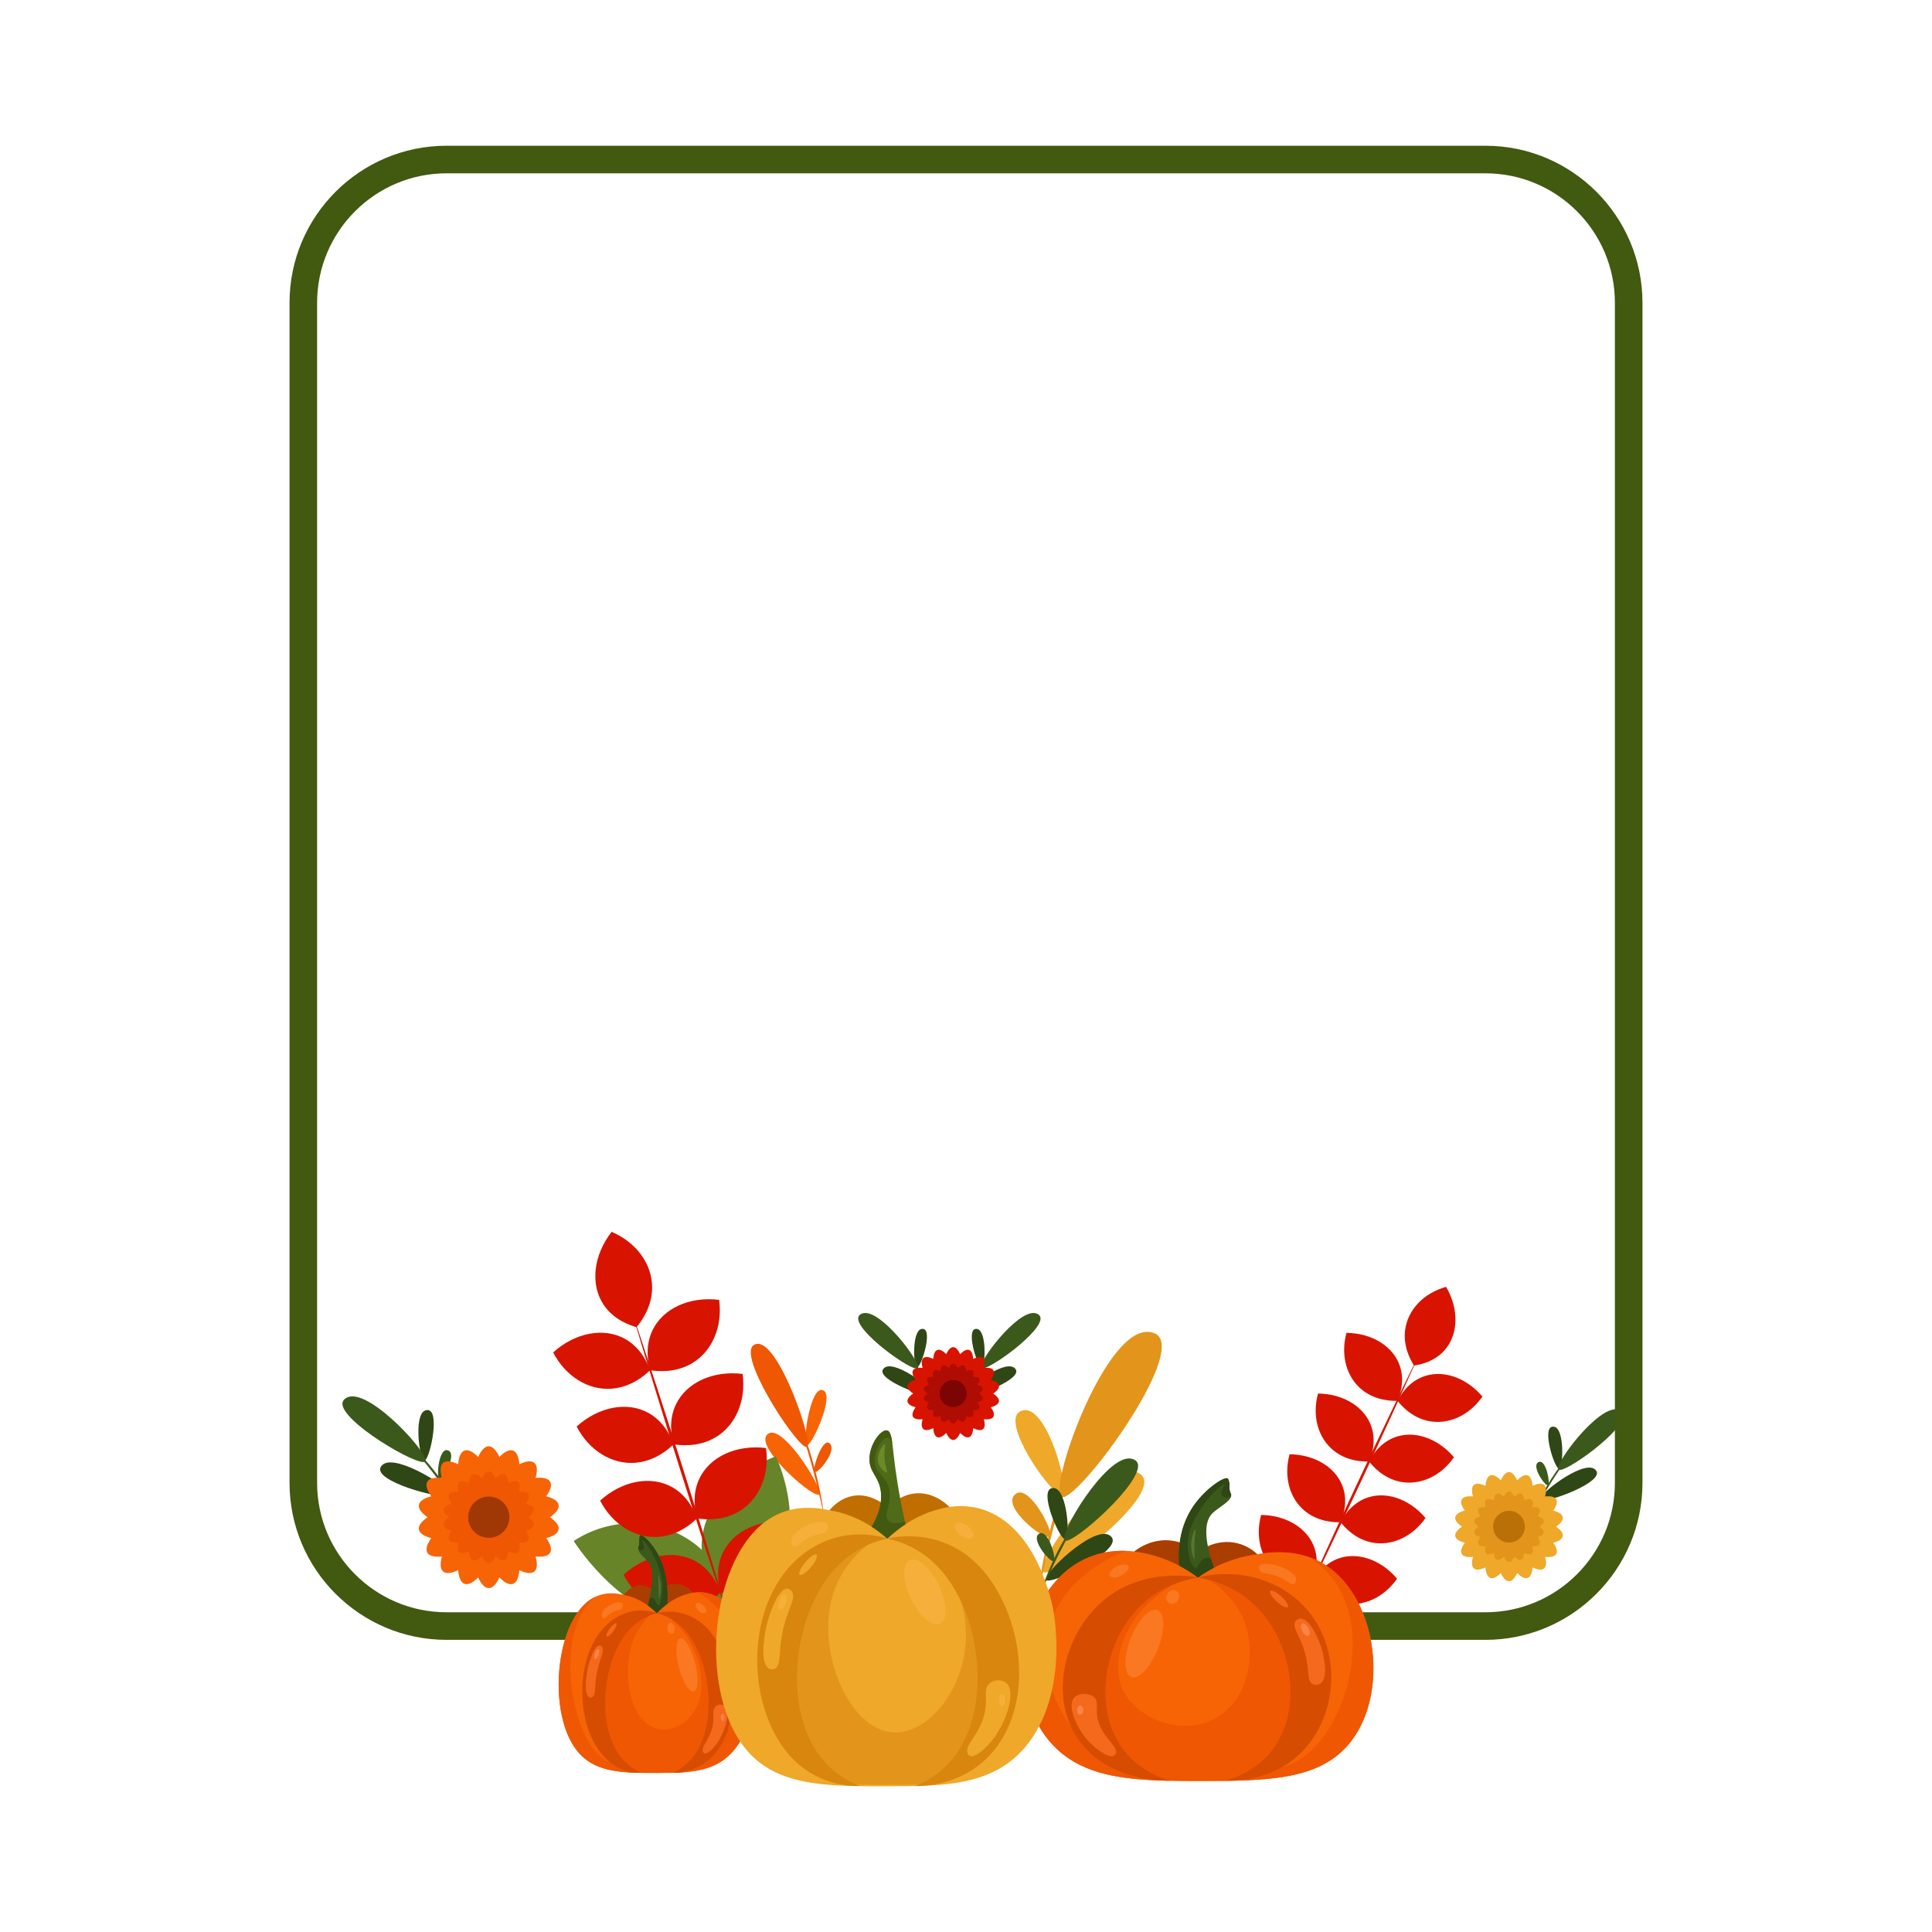 <svg xmlns="http://www.w3.org/2000/svg" viewBox="0 0 2000 2000" width="300" height="300" fill="none"><defs><style>.cls-6th2{fill:#f7af3c}.cls-6th3{fill:#3b591b}.cls-6th5{fill:#f4691c}.cls-6th6{fill:#e2951a}.cls-6th8{fill:#d8860e}.cls-6th9{fill:#f97821}.cls-6th10{fill:#efa829}.cls-6th11{fill:#ef5703}.cls-6th12{fill:#678428}.cls-6th13{fill:#d64c00}.cls-6th15{fill:#2f4714}.cls-6th16{fill:#425910}.cls-6th17{fill:#aa3d00}.cls-6th18{fill:#fc8449}.cls-6th21{fill:#f76405}.cls-6th22{fill:#d81400}.cls-6th24{fill:#56752f}</style></defs><path d="M1099.75 1547.19c7.81-4.8-14.63-88.24-38.63-87.41-1.02.04-5.51.34-8.04 3.93-12.25 17.42 38.65 88.4 46.67 83.48" class="cls-6th10"/><path d="M1098.97 1549.6c-14.08-6.83 41.08-166.1 86.43-170.73 1.93-.2 10.4-.78 14.64 5.17 20.58 28.91-86.62 172.56-101.06 165.55Z" class="cls-6th6"/><path d="M1080.02 1627.22c-8.64-8.37 61.64-111.4 94.69-103.86 1.41.32 7.52 1.93 9.36 7.3 8.93 26.06-95.19 105.15-104.05 96.56" class="cls-6th10"/><path d="M1086.98 1590.45c3.88-5.42-20.72-52.31-34.56-44.6-.59.33-3.16 1.87-4.13 4.93-4.71 14.85 34.71 45.23 38.69 39.67" class="cls-6th6"/><path d="M1118.2 1493.88c-20.55 55.35-35.78 112.5-45.39 170.75.66-7.36 1.61-14.69 2.59-22.01 7.4-51.2 21.64-101.51 42.8-148.74" class="cls-6th6"/><path d="M439.22 1511.86c-4.92-.74-11.26-47.08.93-51.75.52-.2 2.83-1 4.85.26 9.81 6.09-.74 52.25-5.79 51.49Z" class="cls-6th15"/><path d="M440.12 1512.89c5.61-6.38-55.56-74.12-79.24-66.83-1.01.31-5.37 1.81-6.24 5.68-4.22 18.77 79.72 67.7 85.48 61.15" class="cls-6th3"/><path d="M465.96 1547.58c2.57-6-54.33-42.49-69.3-31.74-.64.46-3.36 2.55-3.15 5.62 1.02 14.88 69.82 32.28 72.45 26.12" class="cls-6th15"/><path d="M454.73 1530.72c-3.08-1.88-.64-30.46 7.92-29.55.36.04 1.98.26 3.11 1.58 5.49 6.41-7.86 29.89-11.02 27.96Z" class="cls-6th3"/><path d="M417.77 1488.56c23.74 21.47 43.78 47.19 58.69 75.52a585 585 0 0 0-58.69-75.52" class="cls-6th3"/><path d="M1016.35 1415.45c3.72-.92 5.27-36.91-4.41-39.62-.41-.12-2.24-.56-3.7.54-7.08 5.37 4.3 40.02 8.12 39.07Z" class="cls-6th15"/><path d="M1015.74 1416.3c-4.76-4.49 37.31-60.81 55.99-56.91.8.17 4.25 1 5.19 3.91 4.58 14.09-56.3 57.61-61.18 53" class="cls-6th3"/><path d="M998.4 1444.75c-2.4-4.42 38.63-36.47 50.87-29.29.52.31 2.76 1.72 2.82 4.08.28 11.49-51.23 29.74-53.69 25.21" class="cls-6th15"/><path d="M1005.81 1431.02c2.23-1.66-1.69-23.4-8.18-22.09-.28.06-1.5.34-2.27 1.44-3.75 5.31 8.16 22.36 10.45 20.66Z" class="cls-6th3"/><path d="M1031.14 1396.05a450.4 450.4 0 0 0-39.61 62.11c9.41-22.79 22.94-43.95 39.61-62.11" class="cls-6th3"/><path d="M1614.09 1520.38c4.07-1 5.76-40.37-4.83-43.33-.45-.13-2.45-.61-4.05.6-7.75 5.87 4.7 43.76 8.88 42.73" class="cls-6th15"/><path d="M1613.42 1521.32c-5.21-4.91 40.8-66.5 61.24-62.24.87.18 4.65 1.1 5.68 4.27 5 15.41-61.57 63.01-66.91 57.97Z" class="cls-6th3"/><path d="M1594.46 1552.43c-2.62-4.83 42.25-39.88 55.64-32.04.57.33 3.02 1.88 3.08 4.47.31 12.56-56.03 32.53-58.72 27.57" class="cls-6th15"/><path d="M1602.56 1537.42c2.44-1.82-1.84-25.6-8.95-24.16-.3.06-1.64.38-2.48 1.57-4.1 5.8 8.93 24.46 11.43 22.59" class="cls-6th3"/><path d="M1630.26 1499.17c-16.3 21.47-30.75 44.1-43.32 67.92 10.29-24.92 25.09-48.06 43.32-67.92" class="cls-6th3"/><path d="M1103.01 1593.4c4.9-1.76 1.94-50.63-11.53-52.93-.57-.1-3.11-.44-4.93 1.26-8.82 8.25 11.43 53.49 16.45 51.68Z" class="cls-6th15"/><path d="M1102.3 1594.64c-7.07-5.41 41.9-87.43 67.7-84.78 1.1.11 5.88.76 7.56 4.55 8.16 18.41-68.02 85.77-75.27 80.23Z" class="cls-6th3"/><path d="M1082.86 1635.52c-3.86-5.64 47.1-54.72 64.66-46.73.75.34 3.97 1.94 4.38 5.13 1.99 15.49-65.08 47.39-69.04 41.61Z" class="cls-6th15"/><path d="M1090.95 1615.93c2.78-2.56-5.56-31.4-14.16-28.72-.37.11-1.97.67-2.87 2.26-4.33 7.7 14.17 29.08 17.02 26.46Z" class="cls-6th3"/><path d="M1120.28 1565.11c-17.37 28.59-32.36 58.47-44.83 89.51 9.52-32.13 24.85-62.62 44.83-89.51" class="cls-6th3"/><path d="M949.2 1415.45c-3.72-.92-5.27-36.91 4.41-39.62.41-.12 2.24-.56 3.7.54 7.08 5.37-4.3 40.02-8.12 39.07Z" class="cls-6th15"/><path d="M949.82 1416.3c4.76-4.49-37.31-60.81-55.99-56.91-.8.17-4.25 1-5.19 3.91-4.58 14.09 56.3 57.61 61.18 53" class="cls-6th3"/><path d="M967.15 1444.75c2.4-4.42-38.63-36.47-50.87-29.29-.52.31-2.76 1.72-2.82 4.08-.28 11.49 51.23 29.74 53.69 25.21" class="cls-6th15"/><path d="M959.75 1431.02c-2.23-1.66 1.69-23.4 8.18-22.09.28.06 1.5.34 2.27 1.44 3.75 5.31-8.16 22.36-10.45 20.66Z" class="cls-6th3"/><path d="M934.42 1396.05c16.67 18.16 30.2 39.32 39.61 62.11a450.4 450.4 0 0 0-39.61-62.11" class="cls-6th3"/><path d="M834.87 1496.2c-4.08-2.81 3.38-57.08 15.29-57.36.51-.01 2.74.03 4.15 2.25 6.82 10.75-15.26 58-19.44 55.11" class="cls-6th21"/><path d="M835.37 1497.71c6.67-4.85-27.59-105.13-50.23-106.57-.96-.06-5.18-.15-7.01 3.81-8.92 19.24 50.41 107.73 57.24 102.76" class="cls-6th11"/><path d="M848.13 1546.85c3.91-5.66-35.37-69.36-51.39-63.41-.68.25-3.64 1.49-4.31 5-3.28 17.02 51.69 64.22 55.7 58.41" class="cls-6th21"/><path d="M843.08 1523.51c-2.16-3.34 7.96-34.24 15.15-29.77.31.19 1.64 1.09 2.26 3.02 2.98 9.37-15.2 30.18-17.41 26.75" class="cls-6th11"/><path d="M823.41 1462.63c14.91 34.34 24.97 70.86 29.93 107.97-7.68-36.62-17.57-72.63-29.93-107.97" class="cls-6th11"/><path d="M767.66 1665.77c-7.54-4.64-35.31-22.97-40.49-54.97-6.37-39.33 23.89-83.87 75.97-103.16 3.8 8.17 33.65 75.13-4.89 129.12-8.91 12.48-19.8 21.91-30.59 29.01" class="cls-6th12"/><path d="M758.97 1677.05c-.58-9.37-3.85-44.75-31.12-71.36-33.52-32.69-90.1-39.28-133.99-10.46 5.73 8.8 53.33 79.91 122.85 86.37 16.07 1.49 30.28-.75 42.27-4.55Z" class="cls-6th12"/><path d="M745.89 1648.5c-4.94 4.86-19.17 17.56-39.63 19.15-24.41 1.9-47.89-12.79-60.72-37.53 23.1-20.85 52.89-26.21 74.76-13.83 16.3 9.23 23.18 25.48 25.59 32.21" class="cls-6th22"/><path d="M745.89 1648.5c6.84 1.12 25.79 3.31 43.42-7.17 21.05-12.51 31.78-38.04 28.02-65.65-30.89-3.74-58.33 9.04-69.08 31.75-8.01 16.93-4.28 34.18-2.37 41.07Zm-24.3-76.7c-4.94 4.86-19.17 17.56-39.63 19.15-24.41 1.9-47.89-12.79-60.72-37.53 23.1-20.85 52.89-26.21 74.76-13.83 16.3 9.23 23.18 25.48 25.59 32.21" class="cls-6th22"/><path d="M721.59 1571.8c6.84 1.12 25.79 3.31 43.42-7.17 21.05-12.51 31.78-38.04 28.02-65.65-30.89-3.74-58.33 9.04-69.08 31.75-8.01 16.93-4.28 34.18-2.37 41.07Zm-24.31-76.69c-4.94 4.86-19.17 17.56-39.63 19.15-24.41 1.9-47.89-12.79-60.72-37.53 23.1-20.85 52.89-26.21 74.76-13.83 16.3 9.23 23.18 25.48 25.59 32.21" class="cls-6th22"/><path d="M697.28 1495.11c6.84 1.12 25.79 3.31 43.42-7.17 21.05-12.51 31.78-38.04 28.02-65.65-30.89-3.74-58.33 9.04-69.08 31.75-8.01 16.93-4.28 34.18-2.37 41.07Zm-24.3-76.69c-4.94 4.86-19.17 17.56-39.63 19.15-24.41 1.9-47.89-12.79-60.72-37.53 23.1-20.85 52.89-26.21 74.76-13.83 16.3 9.23 23.18 25.48 25.59 32.21" class="cls-6th22"/><path d="M672.98 1418.42c6.84 1.12 25.79 3.31 43.42-7.17 21.05-12.51 31.78-38.04 28.02-65.65-30.89-3.74-58.33 9.04-69.08 31.75-8.01 16.93-4.28 34.18-2.37 41.07Z" class="cls-6th22"/><path d="M652.25 1352.07c37.39 111.45 73.66 226.16 107.08 338.86-37.41-111.44-73.64-226.16-107.08-338.86" class="cls-6th22"/><path d="M658.95 1373.87c4.47-5.29 16.08-20.43 16.14-40.94.07-24.48-16.32-46.8-41.95-57.75-19.07 24.59-22.2 54.69-8.22 75.58 10.42 15.57 27.13 21.22 34.03 23.12Zm699.42 264.76c3.68 4.71 14.41 17.18 31.72 20.85 20.66 4.38 42.4-5.52 56.17-25.23-17.39-20.44-42.27-28.39-62.37-20.28-14.98 6.05-22.71 19.16-25.53 24.65Z" class="cls-6th22"/><path d="M1358.37 1638.63c-5.97.19-22.43-.09-36.32-11.04-16.58-13.08-22.88-36.12-16.54-59.31 26.84.29 48.86 14.32 55.48 34.96 4.94 15.39-.2 29.71-2.62 35.39m29.46-62.84c3.68 4.71 14.41 17.18 31.72 20.85 20.66 4.38 42.4-5.52 56.17-25.23-17.39-20.44-42.27-28.39-62.37-20.28-14.98 6.05-22.71 19.16-25.53 24.65Z" class="cls-6th22"/><path d="M1387.83 1575.79c-5.97.19-22.43-.09-36.32-11.04-16.58-13.08-22.88-36.12-16.54-59.31 26.84.29 48.86 14.32 55.48 34.96 4.94 15.39-.2 29.71-2.62 35.39m29.45-62.84c3.68 4.71 14.41 17.18 31.72 20.85 20.66 4.38 42.4-5.52 56.17-25.23-17.39-20.44-42.27-28.39-62.37-20.28-14.98 6.05-22.71 19.16-25.53 24.65Z" class="cls-6th22"/><path d="M1417.28 1512.95c-5.97.19-22.43-.09-36.32-11.04-16.58-13.08-22.88-36.12-16.54-59.31 26.84.29 48.86 14.32 55.48 34.96 4.94 15.39-.2 29.71-2.62 35.39m29.46-62.83c3.68 4.71 14.41 17.18 31.72 20.85 20.66 4.38 42.4-5.52 56.17-25.23-17.39-20.44-42.27-28.39-62.37-20.28-14.98 6.05-22.71 19.16-25.53 24.65Z" class="cls-6th22"/><path d="M1446.74 1450.12c-5.97.19-22.43-.09-36.32-11.04-16.58-13.08-22.88-36.12-16.54-59.31 26.84.29 48.86 14.32 55.48 34.96 4.94 15.39-.2 29.71-2.62 35.39" class="cls-6th22"/><path d="M1471.96 1395.72c-41.34 92.59-85.3 186.6-129.88 277.67 41.33-92.6 85.31-186.59 129.88-277.67" class="cls-6th22"/><path d="M1463.77 1413.61c-3.23-5.03-11.44-19.29-9.17-36.84 2.71-20.95 19.25-38.18 42.4-44.65 13.53 23.18 12.8 49.28-1.51 65.56-10.67 12.13-25.6 15.08-31.71 15.92Z" class="cls-6th22"/><path d="M1537.74 1697.57H462.26c-89.63 0-162.54-72.92-162.54-162.54V313.41c0-89.63 72.92-162.54 162.54-162.54h1075.48c89.63 0 162.54 72.92 162.54 162.54v1221.62c0 89.63-72.92 162.54-162.54 162.54M462.26 179.41c-73.88 0-133.99 60.11-133.99 133.99v1221.62c0 73.88 60.11 133.99 133.99 133.99h1075.48c73.88 0 133.99-60.11 133.99-133.99V313.41c0-73.88-60.11-133.99-133.99-133.99H462.26Z" class="cls-6th16"/><path d="M1399.07 1802c-23.12 30.48-59.25 38.68-105.8 40.82-16.88.78-35.12.75-54.61.71-9.48-.02-18.8-.04-27.91-.2-3.52-.07-7-.15-10.45-.26-4.16-.14-8.28-.32-12.35-.56-41.72-2.44-77.68-10.95-102.54-41.23-37.24-45.36-21.85-106.6-21-109.8 2.94-11.09 18.67-64.12 67.19-81.04 17.19-6 32.81-5.48 42.61-4.3 3.42-2.73 14.77-11.07 31.49-11.29 18.24-.23 30.51 9.36 33.68 12 3.69-2.23 27.16-15.91 49.77-6.09 4.99 2.17 9.06 5.1 12.32 8.15 18.84-3.38 43.44-3.92 65.74 8.32 57.13 31.35 72.17 131.62 31.87 184.75Z" class="cls-6th21"/><path d="M1367.21 1617.24c-4.42-2.43-8.93-4.34-13.47-5.84 8.96 5.4 19.24 13.36 27.68 25.18 41.31 57.85 9.35 167.06-45.83 190-23.79 9.89-36.39-2.71-101.69 2.86-26.4 2.25-47.58 6.3-60.51 9.11-69.28-30.46-103.27-100.14-86.53-156.15 15.87-53.07 71.4-74.22 78.88-76.94-9.32-.35-21.29.49-34.13 4.97-48.52 16.92-64.25 69.95-67.19 81.04-.85 3.2-16.24 64.44 21 109.8 24.86 30.28 60.81 38.79 102.54 41.23 4.06.24 8.18.42 12.35.56 3.45.11 6.93.2 10.45.26 9.11.16 18.43.18 27.91.2 19.49.04 37.73.07 54.61-.71 46.55-2.15 82.68-10.34 105.8-40.82 40.31-53.13 25.26-153.4-31.87-184.75" class="cls-6th11"/><path d="M1349.43 1744.22c.17 55.99-51.46 95.75-52.39 96.34-1.23.78-2.49 1.53-3.76 2.26-16.88.78-35.12.75-54.61.71-9.48-.02-18.8-.04-27.91-.2-1.03.04-4.83.13-10.45-.26-4.16-.14-8.28-.32-12.35-.56-.66-.39-1.32-.78-1.97-1.17-31.14-19.05-53.75-59.49-53.65-97.11.14-50.46 41.21-99.64 100.74-112.25-63.27 24.24-87.22 83.77-70.32 118.23 13.3 27.13 55.47 45.99 90.23 31.03 36.94-15.9 46.01-61.59 38.19-93.09-8.87-35.77-39.46-53.06-45.56-56.35 61.31 11.98 103.65 61.89 103.8 112.44Z" class="cls-6th11"/><path d="M1174.22 1606.15c6.26.78 13.17 2.08 20.53 4.18 19.91 5.68 35.07 14.95 45.35 22.68 8.8-6.26 21.41-13.69 37.71-18.86 8.67-2.75 16.7-4.33 23.66-5.22-3.65-3.43-10.52-8.87-20.55-11.37-21.39-5.33-38.85 7.3-41.53 9.31-3.8-3.3-12.59-9.99-25.58-11.9-21.15-3.11-36.74 8.91-39.59 11.19Z" class="cls-6th17"/><path d="M1210.75 1843.33c-1.03.04-4.83.13-10.45-.26-3.97-.28-8.86-.79-14.31-1.73-21.4-3.68-51.64-13.92-70.49-41.96-30.87-45.95-11.92-111.02 28.17-143.7 32.94-26.85 72.56-25.66 89.41-23.7 3.27.38 5.68.79 7.02 1.03-12.78 2.18-36.14 8.08-56.57 26.5-41.17 37.11-53.43 109.69-20.05 152.53 14.52 18.65 34.23 27.22 47.27 31.31ZM1240.1 1633c42.86-10.41 87.36 2.68 113.86 34.37 36.67 43.84 29.86 112.48-8.83 148.71-28.32 26.52-64.87 27.38-75.68 27.24 13.05-4.09 32.75-12.66 47.28-31.3 33.37-42.84 21.12-115.42-20.05-152.53-20.43-18.42-43.8-24.31-56.57-26.5Z" class="cls-6th13"/><path d="M1358.71 1743.32c-6.54-3.8-2.59-15.93-8.62-35.14-4.92-15.67-12.6-23.69-9.34-29.41 1.22-2.14 3.56-3.23 5.65-3.25 8.64-.09 17.65 18 21.41 30.02 3.58 11.45 7.1 32.41-1.23 37.47-.24.15-4.17 2.45-7.86.31Z" class="cls-6th5"/><path d="M1220.8 1620.77c-1.3-15.38-.26-37.67 12.46-58.35 12.49-20.3 34.42-34.49 37.71-31.83.93.76 1.47 3.76 1.59 4.46.43 2.39.03 3.53.16 5.73.2 3.44 1.44 5.19 1.75 6.52 1.43 6.05-13.74 13.55-19.41 19.26-6.43 6.46-10.79 20.79 1.52 56.37-2.7 1.4-5.55 2.99-8.48 4.78-2.89 1.77-5.55 3.54-8 5.28-3.23-2.43-6.82-4.92-10.8-7.37-2.93-1.81-5.77-3.42-8.5-4.85" class="cls-6th3"/><ellipse cx="1351.36" cy="1686.87" class="cls-6th18" rx="3.54" ry="7.07" transform="rotate(-27.31 1351.594 1687.042)"/><ellipse cx="1324.12" cy="1655.2" class="cls-6th5" rx="3.58" ry="12.41" transform="rotate(-47.34 1324.296 1655.292)"/><path d="M1132.53 1756.88c5.94 5.23.49 12.26 4.61 25.62 5.45 17.65 21.34 26 17.66 33.1-.21.4-.6 1.14-1.44 1.7-5.51 3.7-19.94-7.2-27.98-16.41-11.29-12.95-21.06-35.33-13.24-43.69 4.56-4.87 15.09-4.96 20.37-.32Z" class="cls-6th5"/><ellipse cx="1118.25" cy="1770.25" class="cls-6th18" rx="3.22" ry="4.89"/><ellipse cx="1184.58" cy="1701.37" class="cls-6th9" rx="37.18" ry="15.11" transform="rotate(-68.48 1184.599 1701.381)"/><ellipse cx="1213.97" cy="1653.06" class="cls-6th9" rx="7.43" ry="6.44" transform="rotate(-56.06 1214.134 1653.13)"/><ellipse cx="1158.64" cy="1626.15" class="cls-6th9" rx="10.98" ry="5.23" transform="rotate(-27.31 1158.827 1626.326)"/><path d="M1323.8 1632.36c-10.52-4.48-18.2-2.37-20.24-7.34-.16-.38-.88-2.15-.11-3.65 2.28-4.41 15.47-2.66 24.91 1.59 2.74 1.24 13.78 6.21 13.47 12.63-.01.25-.18 2.96-2.05 4.06-3.23 1.9-7.19-3.54-15.99-7.29Z" class="cls-6th9"/><path d="M1274.47 1547.31c.16-1.1-.82-1.52-1.42-4.19-.15-.68-.27-1.45-.33-2.34-.13-2.2.27-3.34-.16-5.73-.12-.69-.66-3.7-1.59-4.46-3.29-2.66-25.23 11.52-37.71 31.83-12.72 20.68-13.76 42.97-12.46 58.35 2.73 1.44 5.57 3.05 8.5 4.85a146 146 0 0 1 10.8 7.37c2.45-1.74 5.11-3.52 8-5.28 2.94-1.8 5.78-3.38 8.48-4.78a210 210 0 0 1-2.88-8.95c-1.07-.64-3.06-1.62-5.33-1.28-6.08.92-7.43 10.36-10.66 10.34-3.58-.02-8.13-11.6-8.12-24.03.02-14.83 6.56-25.86 11.93-34.69 11.06-18.15 24.8-28.64 25.94-27.69.81.68-4.94 7.17-2.55 11.3 1.12 1.93 3.44 2.35 3.66 2.39 2.65.44 5.62-1.24 5.89-3.02Z" class="cls-6th15"/><path d="M1233.1 1597.49c-.51 8.77 2.64 16.37 3.46 16.23.7-.12-.54-5.88 0-16.83.45-9.1 1.73-13.73 1.12-13.88-.76-.19-4.12 6.5-4.58 14.48" class="cls-6th24"/><path d="M591.05 1802.67c12.93 23.94 33.14 30.38 59.18 32.06 9.44.61 19.65.59 30.55.56 5.3-.01 10.52-.03 15.61-.16 1.97-.05 3.91-.12 5.84-.21 2.33-.11 4.63-.25 6.91-.44 23.34-1.92 43.45-8.6 57.36-32.38 20.83-35.63 12.22-83.73 11.75-86.24-1.65-8.71-10.45-50.36-37.59-63.65-9.62-4.71-18.35-4.31-23.84-3.37-1.91-2.14-8.26-8.7-17.61-8.87-10.2-.18-17.07 7.35-18.84 9.43-2.06-1.75-15.2-12.5-27.84-4.78-2.79 1.7-5.07 4.01-6.89 6.4-10.54-2.66-24.3-3.08-36.77 6.54-31.96 24.62-40.37 103.38-17.83 145.11Z" class="cls-6th21"/><path d="M608.88 1657.55c2.47-1.91 5-3.41 7.54-4.59-5.01 4.24-10.76 10.49-15.48 19.78-23.11 45.44-5.23 131.22 25.64 149.24 13.31 7.77 20.36-2.13 56.88 2.25a195 195 0 0 1 33.85 7.16c38.75-23.93 57.77-78.65 48.4-122.65-8.88-41.68-39.94-58.29-44.13-60.43 5.21-.28 11.91.39 19.09 3.91 27.14 13.29 35.94 54.94 37.59 63.65.48 2.51 9.08 50.62-11.75 86.24-13.91 23.78-34.02 30.47-57.36 32.38-2.27.19-4.58.33-6.91.44-1.93.09-3.88.15-5.84.21-5.1.13-10.31.14-15.61.16-10.9.03-21.11.05-30.55-.56-26.04-1.69-46.25-8.13-59.18-32.06-22.55-41.73-14.13-120.49 17.83-145.11Z" class="cls-6th11"/><path d="M618.83 1757.29c-.1 43.98 28.79 75.21 29.31 75.67q1.035.915 2.1 1.77c9.44.61 19.65.59 30.55.56 5.3-.01 10.52-.03 15.61-.16.58.03 2.7.1 5.84-.21 2.33-.11 4.63-.25 6.91-.44.37-.3.74-.61 1.1-.92 17.42-14.96 30.07-46.73 30.01-76.28-.08-39.63-23.05-78.26-56.35-88.17 35.39 19.04 48.79 65.79 39.34 92.86-7.44 21.31-31.03 36.12-50.47 24.37-20.66-12.48-25.74-48.37-21.36-73.12 4.96-28.1 22.08-41.68 25.49-44.26-34.3 9.41-57.98 48.61-58.07 88.31Z" class="cls-6th11"/><path d="M716.84 1648.84c-3.5.61-7.37 1.63-11.48 3.28-11.14 4.46-19.62 11.74-25.37 17.81-4.92-4.92-11.98-10.75-21.1-14.81-4.85-2.16-9.34-3.4-13.23-4.1 2.04-2.69 5.89-6.97 11.5-8.93 11.96-4.19 21.73 5.73 23.23 7.31 2.13-2.59 7.04-7.85 14.31-9.35 11.83-2.44 20.55 7 22.14 8.79" class="cls-6th17"/><path d="M696.4 1835.13c.58.03 2.7.1 5.84-.21 2.22-.22 4.96-.62 8.01-1.36 11.97-2.89 28.89-10.93 39.43-32.96 17.27-36.09 6.67-87.2-15.76-112.87-18.42-21.09-40.59-20.16-50.02-18.62-1.83.3-3.18.62-3.93.81 7.15 1.71 20.22 6.35 31.65 20.81 23.03 29.15 29.89 86.16 11.22 119.8-8.12 14.65-19.15 21.38-26.44 24.59Z" class="cls-6th13"/><path d="M679.98 1669.93c-23.97-8.18-48.87 2.11-63.69 27-20.51 34.44-16.71 88.35 4.94 116.8 15.84 20.83 36.29 21.51 42.34 21.4-7.3-3.21-18.32-9.94-26.45-24.59-18.67-33.65-11.82-90.66 11.22-119.8 11.43-14.47 24.5-19.1 31.65-20.81Z" class="cls-6th13"/><path d="M613.63 1756.58c3.66-2.98 1.45-12.51 4.82-27.6 2.75-12.3 7.05-18.61 5.23-23.1-.68-1.68-1.99-2.53-3.16-2.55-4.84-.07-9.87 14.14-11.97 23.58-2 8.99-3.97 25.45.69 29.43.14.12 2.34 1.92 4.4.24Z" class="cls-6th5"/><path d="M690.78 1660.33c.73-12.08.15-29.59-6.97-45.83-6.99-15.95-19.26-27.09-21.1-25-.52.59-.82 2.96-.89 3.5-.24 1.88-.02 2.77-.09 4.5-.11 2.7-.8 4.08-.98 5.12-.8 4.75 7.69 10.64 10.86 15.12 3.59 5.07 6.04 16.33-.85 44.28 1.51 1.1 3.1 2.35 4.75 3.76 1.62 1.39 3.11 2.78 4.47 4.15a87 87 0 0 1 6.04-5.79c1.64-1.42 3.23-2.68 4.75-3.81Z" class="cls-6th3"/><ellipse cx="617.74" cy="1712.24" class="cls-6th18" rx="5.3" ry="2.07" transform="rotate(-72.78 617.752 1712.243)"/><ellipse cx="632.98" cy="1687.36" class="cls-6th5" rx="8.39" ry="2.33" transform="rotate(-53.96 632.94 1687.334)"/><path d="M740.16 1767.23c-3.32 4.1-.27 9.63-2.58 20.12-3.05 13.87-11.94 20.42-9.88 26 .12.32.34.9.8 1.34 3.08 2.91 11.16-5.65 15.65-12.89 6.31-10.17 11.78-27.75 7.4-34.32-2.55-3.83-8.44-3.9-11.39-.25" class="cls-6th5"/><ellipse cx="748.15" cy="1777.73" class="cls-6th18" rx="1.8" ry="3.84"/><ellipse cx="711.04" cy="1723.63" class="cls-6th9" rx="8.72" ry="28.3" transform="rotate(-14.26 710.825 1723.278)"/><ellipse cx="694.6" cy="1685.68" class="cls-6th9" rx="3.73" ry="5.65" transform="rotate(-9.01 694.437 1685.422)"/><ellipse cx="725.55" cy="1664.55" class="cls-6th9" rx="3.68" ry="6.86" transform="rotate(-47.24 725.681 1664.653)"/><path d="M633.16 1669.42c5.89-3.52 10.18-1.86 11.32-5.77.09-.3.49-1.69.06-2.87-1.27-3.46-8.65-2.09-13.94 1.25-1.53.97-7.71 4.88-7.54 9.92 0 .2.1 2.32 1.15 3.19 1.81 1.49 4.02-2.78 8.94-5.72Z" class="cls-6th9"/><path d="M660.75 1602.62c-.09-.86.46-1.19.8-3.29.09-.54.15-1.14.18-1.83.07-1.73-.15-2.62.09-4.5.07-.54.37-2.91.89-3.5 1.84-2.09 14.11 9.05 21.1 25 7.11 16.24 7.7 33.75 6.97 45.83a76 76 0 0 0-4.75 3.81 85 85 0 0 0-6.04 5.79 83 83 0 0 0-4.47-4.15 73 73 0 0 0-4.75-3.76c.61-2.47 1.14-4.81 1.61-7.03.6-.5 1.71-1.27 2.98-1 3.4.72 4.16 8.14 5.96 8.12 2-.01 4.55-9.11 4.54-18.87-.01-11.65-3.67-20.31-6.68-27.25-6.19-14.26-13.88-22.5-14.51-21.75-.46.54 2.76 5.63 1.42 8.87-.62 1.51-1.92 1.85-2.05 1.87-1.48.35-3.14-.97-3.29-2.37Z" class="cls-6th15"/><path d="M683.9 1642.04c.28 6.89-1.48 12.86-1.94 12.75-.39-.09.3-4.62 0-13.22-.25-7.15-.97-10.78-.62-10.9.42-.15 2.3 5.1 2.56 11.37" class="cls-6th24"/><path d="M763.47 1798.53c22.55 37.12 57.78 47.1 103.19 49.72 16.46.95 34.25.92 53.26.87 9.25-.02 18.34-.05 27.22-.24 3.43-.08 6.82-.18 10.19-.32 4.06-.17 8.08-.39 12.04-.68 40.7-2.97 75.76-13.34 100.01-50.21 36.32-55.24 21.31-129.83 20.48-133.72-2.87-13.5-18.21-78.08-65.53-98.69-16.76-7.3-32-6.68-41.56-5.23-3.34-3.32-14.4-13.49-30.71-13.75-17.79-.28-29.76 11.4-32.85 14.62-3.6-2.71-26.49-19.38-48.54-7.41-4.87 2.64-8.84 6.21-12.01 9.92-18.38-4.12-42.36-4.77-64.12 10.13-55.72 38.18-70.39 160.29-31.08 225Z" class="cls-6th10"/><path d="M811.9 1726.65c-.17 68.19 50.19 116.61 51.1 117.32 1.2.94 2.43 1.86 3.67 2.75 16.46.95 34.25.92 53.26.87 9.25-.02 18.34-.05 27.22-.24 1 .05 4.71.15 10.19-.32 4.06-.17 8.08-.39 12.04-.68.65-.47 1.29-.95 1.92-1.43 30.37-23.2 52.42-72.45 52.32-118.27-.14-61.46-40.19-121.35-98.25-136.71 42.77 6.7 74.49 51.39 74.63 101.83.16 56.42-39.25 104.11-75.78 101.6-44.16-3.04-77.75-79-63.56-136.92 10.82-44.15 45.85-63.28 52.47-66.73-59.8 14.59-101.09 75.37-101.24 136.93Z" class="cls-6th6"/><path d="M982.78 1560.02c-6.1.95-12.85 2.53-20.02 5.09-19.42 6.92-34.2 18.2-44.23 27.62-8.59-7.62-20.88-16.67-36.78-22.97-8.46-3.35-16.28-5.27-23.07-6.35 3.56-4.17 10.26-10.81 20.05-13.85 20.86-6.49 37.89 8.89 40.51 11.34 3.71-4.02 12.28-12.17 24.95-14.49 20.63-3.79 35.83 10.85 38.61 13.62Z" style="fill:#c16e00"/><path d="M947.15 1848.87c1 .05 4.71.15 10.19-.32 3.88-.34 8.64-.96 13.96-2.11 20.88-4.49 50.37-16.95 68.75-51.11 30.11-55.96 11.63-135.2-27.47-175-32.12-32.7-70.77-31.25-87.21-28.87-3.19.46-5.54.96-6.85 1.25 12.46 2.66 35.25 9.84 55.18 32.27 40.16 45.2 52.11 133.59 19.56 185.76-14.17 22.71-33.38 33.14-46.11 38.13" class="cls-6th8"/><path d="M918.52 1592.72c-41.8-12.68-85.2 3.27-111.05 41.86-35.76 53.39-29.13 136.98 8.61 181.11 27.62 32.29 63.27 33.35 73.82 33.18-12.72-4.98-31.95-15.42-46.11-38.12-32.55-52.17-20.6-140.56 19.56-185.76 19.93-22.43 42.71-29.61 55.18-32.27Z" class="cls-6th8"/><path d="M802.85 1727.07c6.38-4.62 2.52-19.4 8.41-42.79 4.8-19.08 12.29-28.85 9.11-35.81-1.19-2.61-3.47-3.93-5.51-3.96-8.43-.12-17.21 21.93-20.88 36.56-3.49 13.94-6.93 39.47 1.2 45.63.24.18 4.07 2.98 7.67.38Z" class="cls-6th10"/><path d="M937.35 1577.83c-6.77-29.91-10.23-54.13-12.15-71.06-1.62-14.31-2.24-24.34-6.49-25.86-6.18-2.22-18.89 14.03-18.62 30.04.21 13.13 9 17 11.49 31.2 2.56 14.67-3.63 28.81-9.13 38.31 2.64 1.71 5.41 3.64 8.28 5.82 2.82 2.15 5.42 4.31 7.8 6.43 3.15-2.96 6.66-5.99 10.53-8.98 2.85-2.2 5.63-4.16 8.29-5.91Z" style="fill:#4f6b19"/><ellipse cx="810.01" cy="1658.33" class="cls-6th2" rx="8.31" ry="3.57" transform="rotate(-69.92 810.054 1658.35)"/><ellipse cx="836.57" cy="1619.76" class="cls-6th10" rx="13.6" ry="3.88" transform="rotate(-50.14 836.595 1619.775)"/><path d="M1023.44 1743.59c-5.79 6.36-.47 14.93-4.5 31.2-5.32 21.5-20.81 31.66-17.23 40.31.2.49.59 1.39 1.4 2.07 5.37 4.51 19.45-8.77 27.29-19.99 11.01-15.77 20.54-43.03 12.91-53.21-4.45-5.93-14.71-6.05-19.87-.39Z" class="cls-6th10"/><ellipse cx="1037.37" cy="1759.87" class="cls-6th2" rx="3.14" ry="5.96"/><ellipse cx="957.46" cy="1647.88" class="cls-6th2" rx="16.08" ry="36.41" transform="rotate(-25.4 957.517 1647.937)"/><ellipse cx="997.98" cy="1584.38" class="cls-6th2" rx="5.98" ry="11.4" transform="rotate(-53.14 998.03 1584.408)"/><path d="M836.89 1591.94c10.26-5.45 17.75-2.89 19.74-8.94.15-.46.86-2.62.1-4.45-2.22-5.37-15.09-3.24-24.3 1.94-2.67 1.51-13.44 7.57-13.14 15.39.01.31.18 3.6 2 4.94 3.15 2.31 7.01-4.31 15.59-8.87Z" class="cls-6th2"/><path d="M908.7 1510.73c.21 8.41 7.66 13.98 9.29 13.46 1.4-.44-1.92-5.21-2.38-15.67-.38-8.69 1.56-13.61.3-13.46-1.56.19-7.41 8.02-7.22 15.67Z" style="fill:#6b8929"/><path d="M918.98 1573.3c-4.4-6.72 4.68-17.23 1.51-31.98-3.03-14.09-13.42-14.28-14.67-26.89-1.25-12.65 7.76-27.12 13.15-26.16 2.23.4 3.79 3.42 4.81 6.21-.99-7.57-2.2-12.53-5.08-13.57-6.18-2.22-18.89 14.03-18.62 30.04.21 13.13 9 17 11.49 31.2 2.56 14.67-3.63 28.81-9.13 38.31 2.64 1.71 5.41 3.64 8.28 5.82 2.82 2.15 5.42 4.31 7.8 6.43 3.15-2.96 6.66-5.99 10.53-8.98 2.85-2.2 5.63-4.16 8.29-5.91-.21-.94-.42-1.87-.63-2.8-11.75 3.51-15.97.96-17.73-1.73Z" class="cls-6th16"/><path d="M1028.2 1442.6c4.16-2.85 6.35-5.74 5.89-8.34s-3.5-4.57-8.39-5.83c2.93-4.1 4-7.57 2.68-9.85-1.32-2.29-4.86-3.09-9.88-2.6 1.35-4.86 1.17-8.48-.85-10.18s-5.62-1.24-10.17.93c-.39-5.03-1.8-8.37-4.28-9.27s-5.71.75-9.24 4.35c-2.09-4.59-4.55-7.25-7.19-7.25s-5.11 2.66-7.19 7.25c-3.53-3.6-6.76-5.25-9.24-4.35s-3.89 4.24-4.28 9.27c-4.55-2.17-8.15-2.63-10.17-.93s-2.2 5.32-.85 10.18c-5.02-.49-8.56.32-9.88 2.6-1.32 2.29-.25 5.75 2.68 9.85-4.88 1.26-7.93 3.23-8.39 5.83s1.73 5.49 5.89 8.34c-4.16 2.85-6.35 5.74-5.89 8.34s3.5 4.57 8.39 5.83c-2.93 4.1-4 7.57-2.68 9.85s4.86 3.09 9.88 2.6c-1.35 4.86-1.17 8.48.85 10.18s5.62 1.24 10.17-.93c.39 5.03 1.8 8.37 4.28 9.27s5.71-.75 9.24-4.35c2.09 4.59 4.55 7.25 7.19 7.25s5.11-2.66 7.19-7.25c3.53 3.6 6.76 5.25 9.24 4.35s3.89-4.24 4.28-9.27c4.55 2.17 8.15 2.63 10.17.93s2.2-5.32.85-10.18c5.02.49 8.56-.32 9.88-2.6s.25-5.75-2.68-9.85c4.88-1.26 7.93-3.23 8.39-5.83s-1.73-5.49-5.89-8.34" class="cls-6th22"/><path d="M1013.51 1442.6c2.68-1.84 4.1-3.71 3.8-5.38-.3-1.68-2.26-2.95-5.41-3.76 1.89-2.65 2.58-4.88 1.73-6.36s-3.13-1.99-6.37-1.68c.87-3.14.76-5.47-.55-6.57s-3.63-.8-6.56.6c-.25-3.25-1.16-5.4-2.76-5.98s-3.68.48-5.96 2.81c-1.35-2.96-2.94-4.68-4.64-4.68s-3.3 1.71-4.64 4.68c-2.28-2.32-4.36-3.39-5.96-2.81s-2.51 2.74-2.76 5.98c-2.94-1.4-5.26-1.7-6.56-.6-1.31 1.1-1.42 3.43-.55 6.57-3.24-.31-5.52.2-6.37 1.68s-.16 3.71 1.73 6.36c-3.15.81-5.12 2.08-5.41 3.76-.3 1.68 1.12 3.54 3.8 5.38-2.68 1.84-4.1 3.71-3.8 5.38.3 1.68 2.26 2.95 5.41 3.76-1.89 2.65-2.58 4.88-1.73 6.36s3.13 1.99 6.37 1.68c-.87 3.14-.76 5.47.55 6.57s3.63.8 6.56-.6c.25 3.25 1.16 5.4 2.76 5.98s3.68-.48 5.96-2.81c1.35 2.96 2.94 4.68 4.64 4.68s3.3-1.71 4.64-4.68c2.28 2.32 4.36 3.39 5.96 2.81s2.51-2.74 2.76-5.98c2.94 1.4 5.26 1.7 6.56.6 1.31-1.1 1.42-3.43.55-6.57 3.24.31 5.52-.2 6.37-1.68s.16-3.71-1.73-6.36c3.15-.81 5.12-2.08 5.41-3.76.3-1.68-1.12-3.54-3.8-5.38" style="fill:#af0c04"/><circle cx="986.77" cy="1442.6" r="13.97" style="fill:#7c0404"/><path d="M569.27 1570.6c6.35-4.36 9.7-8.77 8.99-12.75-.7-3.97-5.35-6.98-12.81-8.9 4.48-6.27 6.11-11.56 4.09-15.06-2.02-3.49-7.42-4.72-15.09-3.98 2.07-7.42 1.79-12.96-1.3-15.55s-8.59-1.9-15.54 1.42c-.6-7.69-2.75-12.79-6.54-14.17s-8.72 1.14-14.12 6.64c-3.19-7.01-6.96-11.07-10.99-11.07s-7.8 4.06-10.99 11.07c-5.4-5.5-10.32-8.02-14.12-6.64-3.79 1.38-5.95 6.48-6.54 14.17-6.95-3.32-12.45-4.01-15.54-1.42s-3.36 8.13-1.3 15.55c-7.67-.75-13.07.48-15.09 3.98s-.39 8.79 4.09 15.06c-7.46 1.92-12.11 4.93-12.81 8.9s2.64 8.39 8.99 12.75c-6.35 4.36-9.7 8.77-8.99 12.75.7 3.97 5.35 6.98 12.81 8.9-4.48 6.27-6.11 11.56-4.09 15.05 2.02 3.5 7.42 4.72 15.09 3.98-2.07 7.42-1.79 12.96 1.3 15.55s8.59 1.9 15.54-1.42c.6 7.69 2.75 12.79 6.54 14.17s8.72-1.14 14.12-6.64c3.19 7.01 6.96 11.07 10.99 11.07s7.8-4.06 10.99-11.07c5.4 5.5 10.32 8.03 14.12 6.64 3.79-1.38 5.94-6.48 6.54-14.17 6.95 3.32 12.45 4.01 15.54 1.42s3.36-8.13 1.3-15.55c7.67.75 13.07-.48 15.09-3.98s.39-8.79-4.09-15.05c7.46-1.92 12.11-4.93 12.81-8.9s-2.64-8.39-8.99-12.75" class="cls-6th21"/><path d="M546.82 1570.6c4.1-2.81 6.26-5.66 5.8-8.23-.45-2.56-3.45-4.5-8.27-5.74 2.89-4.05 3.94-7.46 2.64-9.72s-4.79-3.05-9.74-2.57c1.33-4.79 1.16-8.36-.84-10.04-1.99-1.67-5.54-1.23-10.03.92-.39-4.96-1.77-8.25-4.22-9.14s-5.63.74-9.11 4.29c-2.06-4.53-4.49-7.14-7.09-7.14s-5.03 2.62-7.09 7.14c-3.48-3.55-6.66-5.18-9.11-4.29s-3.84 4.18-4.22 9.14c-4.49-2.14-8.03-2.59-10.03-.92s-2.17 5.25-.84 10.04c-4.95-.48-8.44.31-9.74 2.57s-.25 5.67 2.64 9.72c-4.82 1.24-7.82 3.18-8.27 5.74s1.7 5.41 5.8 8.23c-4.1 2.81-6.26 5.66-5.8 8.23.45 2.56 3.45 4.5 8.27 5.74-2.89 4.05-3.94 7.46-2.64 9.72s4.79 3.05 9.74 2.57c-1.33 4.79-1.16 8.36.84 10.04 1.99 1.67 5.54 1.23 10.03-.92.39 4.96 1.77 8.25 4.22 9.14s5.63-.74 9.11-4.29c2.06 4.53 4.49 7.14 7.09 7.14s5.03-2.62 7.09-7.14c3.48 3.55 6.66 5.18 9.11 4.29s3.84-4.18 4.22-9.14c4.49 2.14 8.03 2.59 10.03.92s2.17-5.25.84-10.04c4.95.48 8.44-.31 9.74-2.57s.25-5.67-2.64-9.72c4.82-1.24 7.82-3.18 8.27-5.74s-1.7-5.41-5.8-8.23" class="cls-6th11"/><circle cx="505.97" cy="1570.6" r="21.34" style="fill:#a03805"/><path d="M1610.81 1580.39c4.89-3.35 7.46-6.75 6.92-9.81s-4.12-5.37-9.86-6.85c3.45-4.82 4.7-8.9 3.15-11.58-1.55-2.69-5.71-3.63-11.61-3.06 1.59-5.71 1.38-9.97-1-11.97s-6.61-1.46-11.95 1.09c-.46-5.91-2.12-9.84-5.03-10.9-2.92-1.06-6.71.88-10.86 5.11-2.45-5.4-5.35-8.52-8.46-8.52s-6 3.12-8.46 8.52c-4.15-4.23-7.94-6.17-10.86-5.11s-4.57 4.99-5.03 10.9c-5.35-2.56-9.58-3.09-11.95-1.09-2.38 2-2.59 6.25-1 11.97-5.9-.57-10.06.37-11.61 3.06s-.3 6.76 3.15 11.58c-5.74 1.48-9.32 3.79-9.86 6.85s2.03 6.45 6.92 9.81c-4.89 3.35-7.46 6.75-6.92 9.81s4.12 5.37 9.86 6.85c-3.45 4.82-4.7 8.89-3.15 11.58s5.71 3.63 11.61 3.06c-1.59 5.71-1.38 9.97 1 11.97s6.61 1.46 11.95-1.09c.46 5.91 2.12 9.84 5.03 10.9 2.92 1.06 6.71-.88 10.86-5.11 2.45 5.4 5.35 8.52 8.46 8.52s6-3.12 8.46-8.52c4.15 4.23 7.94 6.18 10.86 5.11 2.92-1.06 4.57-4.99 5.03-10.9 5.35 2.56 9.58 3.09 11.95 1.09 2.38-2 2.59-6.25 1-11.97 5.9.57 10.06-.37 11.61-3.06s.3-6.76-3.15-11.58c5.74-1.48 9.32-3.79 9.86-6.85s-2.03-6.45-6.92-9.81" class="cls-6th10"/><path d="M1593.54 1580.39c3.16-2.16 4.81-4.36 4.47-6.33-.35-1.97-2.66-3.47-6.36-4.42 2.22-3.11 3.03-5.74 2.03-7.48s-3.68-2.34-7.49-1.97c1.03-3.69.89-6.43-.64-7.72s-4.26-.94-7.71.71c-.3-3.82-1.37-6.35-3.25-7.04s-4.33.57-7.01 3.3c-1.58-3.48-3.45-5.5-5.46-5.5s-3.87 2.01-5.46 5.5c-2.68-2.73-5.13-3.98-7.01-3.3-1.88.69-2.95 3.22-3.25 7.04-3.45-1.65-6.18-1.99-7.71-.71-1.54 1.29-1.67 4.04-.64 7.72-3.81-.37-6.49.24-7.49 1.97-1 1.74-.19 4.36 2.03 7.48-3.71.95-6.01 2.45-6.36 4.42s1.31 4.17 4.47 6.33c-3.16 2.16-4.81 4.36-4.47 6.33.35 1.97 2.66 3.47 6.36 4.42-2.22 3.11-3.03 5.74-2.03 7.48s3.68 2.35 7.49 1.98c-1.03 3.69-.89 6.43.64 7.72s4.26.94 7.71-.71c.3 3.82 1.37 6.35 3.25 7.04s4.33-.57 7.01-3.3c1.58 3.48 3.45 5.5 5.46 5.5s3.87-2.01 5.46-5.5c2.68 2.73 5.13 3.98 7.01 3.3 1.88-.69 2.95-3.22 3.25-7.04 3.45 1.65 6.18 1.99 7.71.71 1.54-1.29 1.67-4.04.64-7.72 3.81.37 6.49-.24 7.49-1.98s.19-4.36-2.03-7.48c3.71-.96 6.01-2.45 6.36-4.42s-1.31-4.16-4.47-6.33" class="cls-6th6"/><circle cx="1562.11" cy="1580.39" r="16.42" style="fill:#ba7006"/></svg>